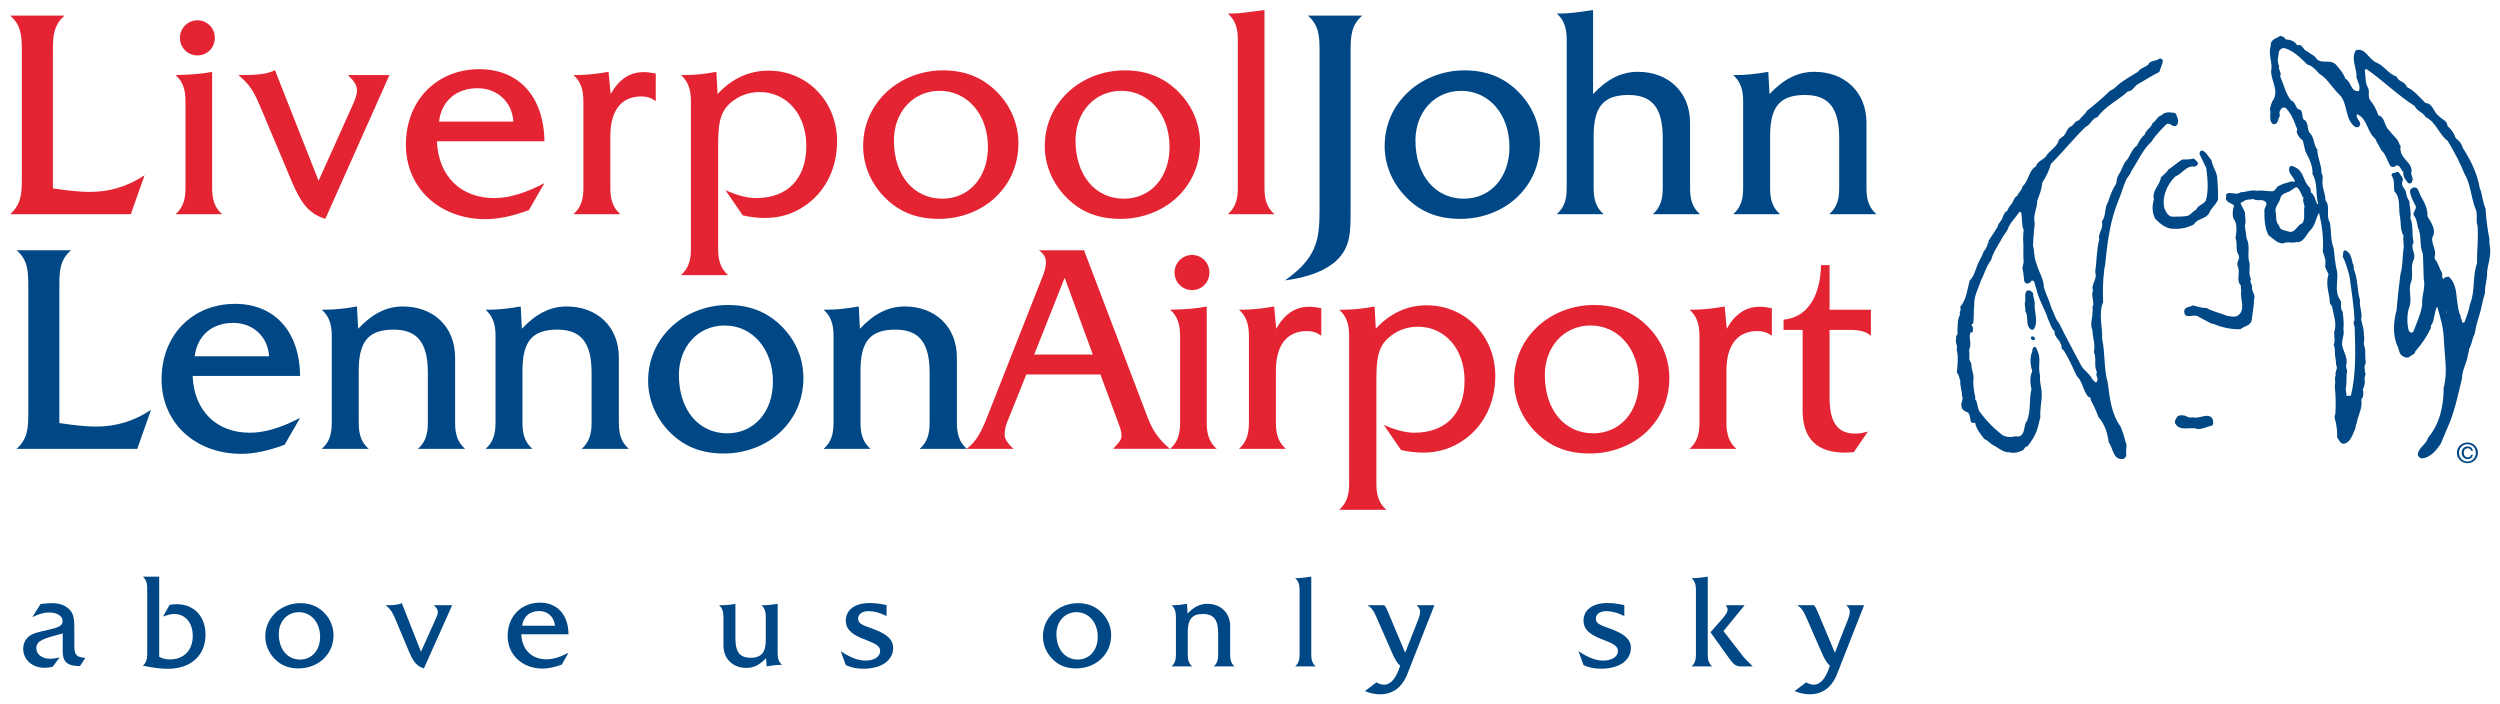 <?xml version="1.0" encoding="UTF-8" standalone="no"?>
<!-- Created with Inkscape (http://www.inkscape.org/) -->

<svg
   xmlns:dc="http://purl.org/dc/elements/1.1/"
   xmlns:cc="http://creativecommons.org/ns#"
   xmlns:rdf="http://www.w3.org/1999/02/22-rdf-syntax-ns#"
   xmlns:svg="http://www.w3.org/2000/svg"
   xmlns="http://www.w3.org/2000/svg"
   version="1.1"
   width="892.913"
   height="251.575"
   id="svg10229"
   xml:space="preserve"><defs
     id="defs10233"><clipPath
       id="clipPath10737"><path
         d="m 0,0 595.276,0 0,841.89 L 0,841.89 0,0 z"
         id="path10739" /></clipPath><clipPath
       id="clipPath10997"><path
         d="M 0,0 72,0 72,72 0,72 0,0 z"
         id="path10999" /></clipPath><pattern
       id="pattern11001"
       height="72"
       width="72"
       y="0"
       x="0"
       patternUnits="userSpaceOnUse"
       patternTransform="matrix(1.076,0,0,1.076,-316.254,-124.481)"><g
         id="g11003"><g
           id="g11005"
           clip-path="url(#clipPath10997)"><g
             id="g11007"
             transform="translate(6,72.25)"><path
               id="path11009"
               style="fill:none;stroke:#000000;stroke-opacity:1;stroke-width:0.3;stroke-linecap:butt;stroke-linejoin:miter;stroke-miterlimit:4;stroke-dasharray:none"
               d="M 0,0 0,-72.5" /></g><g
             id="g11011"
             transform="translate(30,72.25)"><path
               id="path11013"
               style="fill:none;stroke:#000000;stroke-opacity:1;stroke-width:0.3;stroke-linecap:butt;stroke-linejoin:miter;stroke-miterlimit:4;stroke-dasharray:none"
               d="M 0,0 0,-72.5" /></g><g
             id="g11015"
             transform="translate(54,72.25)"><path
               id="path11017"
               style="fill:none;stroke:#000000;stroke-opacity:1;stroke-width:0.3;stroke-linecap:butt;stroke-linejoin:miter;stroke-miterlimit:4;stroke-dasharray:none"
               d="M 0,0 0,-72.5" /></g><g
             id="g11019"
             transform="translate(-0.25,6)"><path
               id="path11021"
               style="fill:none;stroke:#000000;stroke-opacity:1;stroke-width:0.3;stroke-linecap:butt;stroke-linejoin:miter;stroke-miterlimit:4;stroke-dasharray:none"
               d="M 0,0 72.5,0" /></g><g
             id="g11023"
             transform="translate(-0.25,30)"><path
               id="path11025"
               style="fill:none;stroke:#000000;stroke-opacity:1;stroke-width:0.3;stroke-linecap:butt;stroke-linejoin:miter;stroke-miterlimit:4;stroke-dasharray:none"
               d="M 0,0 72.5,0" /></g><g
             id="g11027"
             transform="translate(-0.25,54)"><path
               id="path11029"
               style="fill:none;stroke:#000000;stroke-opacity:1;stroke-width:0.3;stroke-linecap:butt;stroke-linejoin:miter;stroke-miterlimit:4;stroke-dasharray:none"
               d="M 0,0 72.5,0" /></g><g
             id="g11031"
             transform="translate(-0.25,18)"><path
               id="path11033"
               style="fill:none;stroke:#000000;stroke-opacity:1;stroke-width:0.3;stroke-linecap:butt;stroke-linejoin:miter;stroke-miterlimit:4;stroke-dasharray:none"
               d="M 0,0 72.5,0" /></g><g
             id="g11035"
             transform="translate(-0.25,42)"><path
               id="path11037"
               style="fill:none;stroke:#000000;stroke-opacity:1;stroke-width:0.3;stroke-linecap:butt;stroke-linejoin:miter;stroke-miterlimit:4;stroke-dasharray:none"
               d="M 0,0 72.5,0" /></g><g
             id="g11039"
             transform="translate(-0.25,66)"><path
               id="path11041"
               style="fill:none;stroke:#000000;stroke-opacity:1;stroke-width:0.3;stroke-linecap:butt;stroke-linejoin:miter;stroke-miterlimit:4;stroke-dasharray:none"
               d="M 0,0 72.5,0" /></g><g
             id="g11043"
             transform="translate(18,72.25)"><path
               id="path11045"
               style="fill:none;stroke:#000000;stroke-opacity:1;stroke-width:0.3;stroke-linecap:butt;stroke-linejoin:miter;stroke-miterlimit:4;stroke-dasharray:none"
               d="M 0,0 0,-72.5" /></g><g
             id="g11047"
             transform="translate(42,72.25)"><path
               id="path11049"
               style="fill:none;stroke:#000000;stroke-opacity:1;stroke-width:0.3;stroke-linecap:butt;stroke-linejoin:miter;stroke-miterlimit:4;stroke-dasharray:none"
               d="M 0,0 0,-72.5" /></g><g
             id="g11051"
             transform="translate(66,72.25)"><path
               id="path11053"
               style="fill:none;stroke:#000000;stroke-opacity:1;stroke-width:0.3;stroke-linecap:butt;stroke-linejoin:miter;stroke-miterlimit:4;stroke-dasharray:none"
               d="M 0,0 0,-72.5" /></g></g></g></pattern><clipPath
       id="clipPath11139"><path
         d="M 0,0 72,0 72,72 0,72 0,0 z"
         id="path11141" /></clipPath><pattern
       id="pattern11143"
       height="72"
       width="72"
       y="0"
       x="0"
       patternUnits="userSpaceOnUse"
       patternTransform="matrix(1.076,0,0,1.076,-316.254,-124.481)"><g
         id="g11145"><g
           id="g11147"
           clip-path="url(#clipPath11139)"><g
             id="g11149"
             transform="translate(6,72.25)"><path
               id="path11151"
               style="fill:none;stroke:#000000;stroke-opacity:1;stroke-width:0.3;stroke-linecap:butt;stroke-linejoin:miter;stroke-miterlimit:4;stroke-dasharray:none"
               d="M 0,0 0,-72.5" /></g><g
             id="g11153"
             transform="translate(30,72.25)"><path
               id="path11155"
               style="fill:none;stroke:#000000;stroke-opacity:1;stroke-width:0.3;stroke-linecap:butt;stroke-linejoin:miter;stroke-miterlimit:4;stroke-dasharray:none"
               d="M 0,0 0,-72.5" /></g><g
             id="g11157"
             transform="translate(54,72.25)"><path
               id="path11159"
               style="fill:none;stroke:#000000;stroke-opacity:1;stroke-width:0.3;stroke-linecap:butt;stroke-linejoin:miter;stroke-miterlimit:4;stroke-dasharray:none"
               d="M 0,0 0,-72.5" /></g><g
             id="g11161"
             transform="translate(-0.25,6)"><path
               id="path11163"
               style="fill:none;stroke:#000000;stroke-opacity:1;stroke-width:0.3;stroke-linecap:butt;stroke-linejoin:miter;stroke-miterlimit:4;stroke-dasharray:none"
               d="M 0,0 72.5,0" /></g><g
             id="g11165"
             transform="translate(-0.25,30)"><path
               id="path11167"
               style="fill:none;stroke:#000000;stroke-opacity:1;stroke-width:0.3;stroke-linecap:butt;stroke-linejoin:miter;stroke-miterlimit:4;stroke-dasharray:none"
               d="M 0,0 72.5,0" /></g><g
             id="g11169"
             transform="translate(-0.25,54)"><path
               id="path11171"
               style="fill:none;stroke:#000000;stroke-opacity:1;stroke-width:0.3;stroke-linecap:butt;stroke-linejoin:miter;stroke-miterlimit:4;stroke-dasharray:none"
               d="M 0,0 72.5,0" /></g><g
             id="g11173"
             transform="translate(-0.25,18)"><path
               id="path11175"
               style="fill:none;stroke:#000000;stroke-opacity:1;stroke-width:0.3;stroke-linecap:butt;stroke-linejoin:miter;stroke-miterlimit:4;stroke-dasharray:none"
               d="M 0,0 72.5,0" /></g><g
             id="g11177"
             transform="translate(-0.25,42)"><path
               id="path11179"
               style="fill:none;stroke:#000000;stroke-opacity:1;stroke-width:0.3;stroke-linecap:butt;stroke-linejoin:miter;stroke-miterlimit:4;stroke-dasharray:none"
               d="M 0,0 72.5,0" /></g><g
             id="g11181"
             transform="translate(-0.25,66)"><path
               id="path11183"
               style="fill:none;stroke:#000000;stroke-opacity:1;stroke-width:0.3;stroke-linecap:butt;stroke-linejoin:miter;stroke-miterlimit:4;stroke-dasharray:none"
               d="M 0,0 72.5,0" /></g><g
             id="g11185"
             transform="translate(18,72.25)"><path
               id="path11187"
               style="fill:none;stroke:#000000;stroke-opacity:1;stroke-width:0.3;stroke-linecap:butt;stroke-linejoin:miter;stroke-miterlimit:4;stroke-dasharray:none"
               d="M 0,0 0,-72.5" /></g><g
             id="g11189"
             transform="translate(42,72.25)"><path
               id="path11191"
               style="fill:none;stroke:#000000;stroke-opacity:1;stroke-width:0.3;stroke-linecap:butt;stroke-linejoin:miter;stroke-miterlimit:4;stroke-dasharray:none"
               d="M 0,0 0,-72.5" /></g><g
             id="g11193"
             transform="translate(66,72.25)"><path
               id="path11195"
               style="fill:none;stroke:#000000;stroke-opacity:1;stroke-width:0.3;stroke-linecap:butt;stroke-linejoin:miter;stroke-miterlimit:4;stroke-dasharray:none"
               d="M 0,0 0,-72.5" /></g></g></g></pattern></defs><g
     transform="matrix(1.25,0,0,-1.25,-3.241,705.889)"
     id="g10237"><g
       transform="matrix(4.155,0,0,4.155,-1695.1,295.656)"
       id="g10733"><g
         clip-path="url(#clipPath10737)"
         id="g10735"><g
           transform="translate(410.092,52.443)"
           id="g10741"><path
             d="m 0,0 0,8.845 c 0,1.026 -0.059,1.752 -0.805,2.396 l 3.746,0 C 2.198,10.597 2.137,9.871 2.137,8.845 l 0,-9.489 c 1.068,-0.16 1.912,-0.242 2.517,-0.242 1.371,0 2.599,0.362 3.788,1.149 l -0.947,-2.68 -8.3,0 C -0.059,-1.752 0,-1.027 0,0"
             id="path10743"
             style="fill:#e42432;fill-opacity:1;fill-rule:nonzero;stroke:none" /></g><g
           transform="translate(423.864,50.025)"
           id="g10745"><path
             d="m 0,0 -3.202,0 c 0.505,0.443 0.684,0.986 0.684,1.795 l 0,5.961 c 0,0.805 -0.179,1.37 -0.684,1.812 1.006,0.021 1.853,0.082 2.517,0.223 l 0,-7.996 C -0.685,0.986 -0.501,0.443 0,0 m -1.69,13.335 c 0.644,0 1.189,-0.523 1.189,-1.208 0,-0.684 -0.525,-1.208 -1.189,-1.208 -0.688,0 -1.21,0.543 -1.21,1.208 0,0.665 0.543,1.208 1.21,1.208"
             id="path10747"
             style="fill:#e42432;fill-opacity:1;fill-rule:nonzero;stroke:none" /></g><g
           transform="translate(430.962,49.703)"
           id="g10749"><path
             d="M 0,0 C -1.25,0.384 -1.752,1.269 -2.336,2.639 L -4.513,7.814 C -4.816,8.52 -5.138,9.226 -5.983,9.89 l 0.302,0 c 1.087,0 1.834,0.103 2.215,0.343 l 3.003,-7.614 2.336,5.195 c 0.181,0.406 0.303,0.727 0.303,1.029 0,0.363 -0.224,0.666 -0.624,1.047 l 2.859,0 L 0,0 z"
             id="path10751"
             style="fill:#e42432;fill-opacity:1;fill-rule:nonzero;stroke:none" /></g><g
           transform="translate(438.778,56.39)"
           id="g10753"><path
             d="M 0,0 C 0.18,1.43 1.189,2.298 2.659,2.298 3.989,2.298 5.036,1.37 5.116,0 L 0,0 z m -0.142,-1.349 7.394,0 C 7.213,1.754 5.46,3.607 2.78,3.607 c -2.922,0 -5.056,-2.136 -5.055,-5.198 0,-2.979 2.316,-5.116 5.478,-5.116 0.907,0 1.893,0.22 2.981,0.625 l 1.068,1.853 C 5.983,-4.893 4.855,-5.257 3.787,-5.257 c -2.255,0 -3.828,1.471 -3.929,3.908"
             id="path10755"
             style="fill:#e42432;fill-opacity:1;fill-rule:nonzero;stroke:none" /></g><g
           transform="translate(452.698,58.123)"
           id="g10757"><path
             d="m 0,0 c -1.369,0 -2.135,-0.947 -2.135,-2.738 l 0,-3.565 c 0,-0.808 0.181,-1.352 0.686,-1.794 l -3.225,0 c 0.504,0.442 0.685,0.986 0.685,1.794 l 0,5.962 c 0,0.804 -0.181,1.369 -0.685,1.812 l 0.223,0 c 0.664,0 1.387,0.082 2.195,0.222 l 0.14,-1.531 c 0.584,1.026 1.311,1.511 2.278,1.511 0.261,0 0.522,-0.04 0.826,-0.1 l 0,-1.894 C 0.684,-0.101 0.382,0 0,0"
             id="path10759"
             style="fill:#e42432;fill-opacity:1;fill-rule:nonzero;stroke:none" /></g><g
           transform="translate(456.103,47.628)"
           id="g10761"><path
             d="m 0,0 0,10.154 c 0,0.804 -0.182,1.369 -0.685,1.812 l 0.261,0 c 0.625,0 1.351,0.061 2.176,0.222 l 0.081,-1.531 c 0.987,1.067 2.154,1.612 3.504,1.612 2.64,0 4.714,-2.095 4.714,-4.855 C 10.051,5.6 9.306,4.069 8.017,3.103 7.131,2.438 6.163,2.135 5.076,2.135 4.592,2.135 4.088,2.196 3.565,2.316 L 2.376,4.049 C 3.182,3.687 3.867,3.506 4.49,3.506 c 2.136,0 3.446,1.309 3.446,3.586 0,2.215 -1.39,3.705 -3.203,3.705 -0.784,0 -1.511,-0.281 -2.076,-0.805 C 1.913,9.307 1.873,8.341 1.873,6.99 l 0,-0.604 0,-6.386 c 0,-0.805 0.181,-1.349 0.685,-1.792 l -3.243,0 C -0.182,-1.349 0,-0.805 0,0"
             id="path10763"
             style="fill:#e42432;fill-opacity:1;fill-rule:nonzero;stroke:none" /></g><g
           transform="translate(470.063,55.102)"
           id="g10765"><path
             d="m 0,0 c 0,1.933 1.31,3.406 3.142,3.406 1.914,0 3.323,-1.614 3.323,-3.869 C 6.465,-2.558 5.157,-4.01 3.324,-4.01 1.369,-4.01 0,-2.417 0,0 m -2.116,-0.403 c 0,-1.308 0.543,-2.579 1.511,-3.545 1.007,-1.007 2.196,-1.451 3.706,-1.451 1.473,0 2.882,0.544 3.868,1.47 1.048,0.988 1.592,2.277 1.592,3.727 0,1.33 -0.525,2.58 -1.491,3.547 C 6.063,4.351 4.854,4.814 3.365,4.814 1.893,4.814 0.483,4.25 -0.505,3.323 -1.552,2.336 -2.116,1.047 -2.116,-0.403"
             id="path10767"
             style="fill:#e42432;fill-opacity:1;fill-rule:nonzero;stroke:none" /></g><g
           transform="translate(482.552,55.102)"
           id="g10769"><path
             d="m 0,0 c 0,1.933 1.31,3.406 3.141,3.406 1.916,0 3.325,-1.614 3.325,-3.869 C 6.466,-2.558 5.158,-4.01 3.325,-4.01 1.371,-4.01 0,-2.417 0,0 m -2.114,-0.403 c 0,-1.308 0.542,-2.579 1.509,-3.545 1.009,-1.007 2.196,-1.451 3.708,-1.451 1.471,0 2.879,0.544 3.866,1.47 1.048,0.988 1.593,2.277 1.593,3.727 0,1.33 -0.525,2.58 -1.49,3.547 C 6.063,4.351 4.854,4.814 3.364,4.814 1.894,4.814 0.483,4.25 -0.505,3.323 -1.551,2.336 -2.114,1.047 -2.114,-0.403"
             id="path10771"
             style="fill:#e42432;fill-opacity:1;fill-rule:nonzero;stroke:none" /></g><g
           transform="translate(496.231,50.025)"
           id="g10773"><path
             d="m 0,0 -3.205,0 c 0.504,0.443 0.687,0.986 0.687,1.795 l 0,10.211 c 0,0.806 -0.183,1.35 -0.687,1.792 l 0.224,0 c 0.543,0 1.289,0.102 2.297,0.243 l 0,-12.246 C -0.684,0.986 -0.503,0.443 0,0"
             id="path10775"
             style="fill:#e42432;fill-opacity:1;fill-rule:nonzero;stroke:none" /></g><g
           transform="translate(500.503,46.843)"
           id="g10777"><path
             d="m 0,0 c -0.706,-0.666 -1.915,-1.169 -3.546,-1.37 2.136,1.51 2.377,2.719 2.377,4.795 l 0,11.019 c 0,1.027 -0.061,1.752 -0.806,2.396 l 3.746,0 C 1.026,16.196 0.966,15.471 0.966,14.444 l 0,-11.019 C 0.966,1.893 0.946,0.907 0,0"
             id="path10779"
             style="fill:#004785;fill-opacity:1;fill-rule:nonzero;stroke:none" /></g><g
           transform="translate(505.928,55.102)"
           id="g10781"><path
             d="m 0,0 c 0,1.933 1.309,3.406 3.144,3.406 1.912,0 3.321,-1.614 3.321,-3.869 0,-2.095 -1.309,-3.547 -3.14,-3.547 C 1.371,-4.01 0,-2.417 0,0 m -2.117,-0.403 c 0,-1.308 0.545,-2.579 1.513,-3.545 1.006,-1.007 2.195,-1.451 3.706,-1.451 1.471,0 2.88,0.544 3.868,1.47 1.047,0.988 1.592,2.277 1.592,3.727 0,1.33 -0.524,2.58 -1.493,3.547 C 6.064,4.351 4.854,4.814 3.365,4.814 1.894,4.814 0.483,4.25 -0.504,3.323 -1.552,2.336 -2.117,1.047 -2.117,-0.403"
             id="path10783"
             style="fill:#004785;fill-opacity:1;fill-rule:nonzero;stroke:none" /></g><g
           transform="translate(518.869,50.025)"
           id="g10785"><path
             d="m 0,0 -3.224,0 c 0.503,0.443 0.684,0.986 0.684,1.795 l 0,10.211 c 0,0.806 -0.181,1.35 -0.684,1.792 l 0.181,0 c 0.564,0 1.33,0.081 2.317,0.243 l 0,-5.782 c 0.966,1.027 1.933,1.532 3.083,1.532 2.074,0 3.586,-1.37 3.586,-3.505 l 0,-4.491 C 5.943,0.986 6.122,0.443 6.627,0 L 3.383,0 c 0.503,0.443 0.683,0.986 0.683,1.795 l 0,3.424 c 0,2.013 -0.663,2.979 -2.354,2.979 -1.794,0 -2.398,-0.885 -2.398,-2.839 l 0,-3.564 C -0.686,0.986 -0.506,0.443 0,0"
             id="path10787"
             style="fill:#004785;fill-opacity:1;fill-rule:nonzero;stroke:none" /></g><g
           transform="translate(531,50.025)"
           id="g10789"><path
             d="m 0,0 -3.222,0 c 0.503,0.443 0.686,0.986 0.686,1.795 l 0,5.961 c 0,0.805 -0.183,1.37 -0.686,1.812 l 0.221,0 c 0.666,0 1.39,0.082 2.195,0.223 l 0.081,-1.532 c 0.967,1.027 1.935,1.532 3.083,1.532 2.074,0 3.586,-1.37 3.586,-3.505 l 0,-4.491 C 5.944,0.986 6.125,0.443 6.627,0 L 3.384,0 c 0.504,0.443 0.685,0.986 0.685,1.795 l 0,3.424 c 0,2.013 -0.662,2.979 -2.355,2.979 -1.794,0 -2.397,-0.885 -2.397,-2.839 l 0,-3.564 C -0.683,0.986 -0.504,0.443 0,0"
             id="path10791"
             style="fill:#004785;fill-opacity:1;fill-rule:nonzero;stroke:none" /></g><g
           transform="translate(410.536,36.306)"
           id="g10793"><path
             d="m 0,0 0,8.843 c 0,1.028 -0.06,1.751 -0.807,2.397 l 3.748,0 C 2.195,10.594 2.136,9.871 2.136,8.843 l 0,-9.489 c 1.067,-0.158 1.912,-0.241 2.518,-0.241 1.369,0 2.597,0.365 3.785,1.149 l -0.946,-2.679 -8.3,0 C -0.06,-1.753 0,-1.029 0,0"
             id="path10795"
             style="fill:#004785;fill-opacity:1;fill-rule:nonzero;stroke:none" /></g><g
           transform="translate(421.979,40.253)"
           id="g10797"><path
             d="M 0,0 C 0.18,1.431 1.188,2.298 2.658,2.298 3.987,2.298 5.035,1.369 5.115,0 L 0,0 z m -0.143,-1.35 7.394,0 c -0.04,3.104 -1.795,4.956 -4.473,4.956 -2.921,0 -5.056,-2.134 -5.056,-5.197 0,-2.98 2.317,-5.117 5.479,-5.117 0.908,0 1.894,0.222 2.982,0.625 l 1.068,1.853 c -1.27,-0.665 -2.397,-1.026 -3.464,-1.026 -2.258,0 -3.829,1.471 -3.93,3.906"
             id="path10799"
             style="fill:#004785;fill-opacity:1;fill-rule:nonzero;stroke:none" /></g><g
           transform="translate(433.944,33.889)"
           id="g10801"><path
             d="m 0,0 -3.224,0 c 0.504,0.441 0.685,0.987 0.685,1.793 l 0,5.962 c 0,0.805 -0.181,1.37 -0.685,1.813 l 0.222,0 c 0.666,0 1.391,0.08 2.197,0.222 l 0.08,-1.531 C 0.243,9.284 1.209,9.79 2.357,9.79 4.432,9.79 5.943,8.42 5.943,6.283 l 0,-4.49 C 5.943,0.987 6.124,0.441 6.628,0 L 3.384,0 c 0.504,0.441 0.685,0.987 0.685,1.793 l 0,3.425 c 0,2.012 -0.664,2.98 -2.356,2.98 -1.794,0 -2.398,-0.887 -2.398,-2.841 l 0,-3.564 C -0.685,0.987 -0.505,0.441 0,0"
             id="path10803"
             style="fill:#004785;fill-opacity:1;fill-rule:nonzero;stroke:none" /></g><g
           transform="translate(445.204,33.889)"
           id="g10805"><path
             d="m 0,0 -3.222,0 c 0.503,0.441 0.685,0.987 0.685,1.793 l 0,5.962 c 0,0.805 -0.182,1.37 -0.685,1.813 l 0.221,0 c 0.665,0 1.39,0.08 2.196,0.222 L -0.726,8.259 C 0.243,9.284 1.209,9.79 2.357,9.79 4.43,9.79 5.943,8.42 5.943,6.283 l 0,-4.49 C 5.943,0.987 6.125,0.441 6.627,0 L 3.384,0 c 0.505,0.441 0.685,0.987 0.685,1.793 l 0,3.425 c 0,2.012 -0.664,2.98 -2.356,2.98 -1.794,0 -2.398,-0.887 -2.398,-2.841 l 0,-3.564 C -0.685,0.987 -0.504,0.441 0,0"
             id="path10807"
             style="fill:#004785;fill-opacity:1;fill-rule:nonzero;stroke:none" /></g><g
           transform="translate(455.277,38.967)"
           id="g10809"><path
             d="m 0,0 c 0,1.932 1.311,3.404 3.143,3.404 1.913,0 3.323,-1.612 3.323,-3.868 0,-2.095 -1.309,-3.547 -3.143,-3.547 C 1.369,-4.011 0,-2.42 0,0 m -2.116,-0.406 c 0,-1.308 0.544,-2.578 1.51,-3.545 1.008,-1.006 2.197,-1.448 3.707,-1.448 1.472,0 2.882,0.542 3.869,1.468 1.047,0.988 1.592,2.278 1.592,3.728 0,1.33 -0.524,2.577 -1.492,3.545 C 6.063,4.35 4.854,4.813 3.363,4.813 1.893,4.813 0.483,4.25 -0.504,3.322 -1.552,2.336 -2.116,1.046 -2.116,-0.406"
             id="path10811"
             style="fill:#004785;fill-opacity:1;fill-rule:nonzero;stroke:none" /></g><g
           transform="translate(468.452,33.889)"
           id="g10813"><path
             d="m 0,0 -3.224,0 c 0.503,0.441 0.684,0.987 0.684,1.793 l 0,5.962 c 0,0.805 -0.181,1.37 -0.684,1.813 l 0.222,0 c 0.664,0 1.389,0.08 2.196,0.222 l 0.08,-1.531 C 0.24,9.284 1.207,9.79 2.354,9.79 4.431,9.79 5.942,8.42 5.942,6.283 l 0,-4.49 C 5.942,0.987 6.122,0.441 6.626,0 L 3.383,0 c 0.503,0.441 0.684,0.987 0.684,1.793 l 0,3.425 c 0,2.012 -0.664,2.98 -2.355,2.98 -1.794,0 -2.398,-0.887 -2.398,-2.841 l 0,-3.564 C -0.686,0.987 -0.506,0.441 0,0"
             id="path10815"
             style="fill:#004785;fill-opacity:1;fill-rule:nonzero;stroke:none" /></g><g
           transform="translate(479.711,40.375)"
           id="g10817"><path
             d="M 0,0 2.095,5.277 4.03,0 0,0 z m -1.853,-4.635 1.31,3.264 5.097,0 1.168,-3.161 c 0.14,-0.384 0.282,-0.706 0.282,-1.067 0,-0.283 -0.221,-0.505 -0.584,-0.887 l 3.907,0 C 8.38,-5.683 8.059,-4.996 7.778,-4.27 l -4.352,11.441 -3.103,0 C 0.644,6.929 0.806,6.688 0.806,6.345 0.806,6.084 0.727,5.721 0.564,5.337 l -3.846,-9.75 c -0.384,-0.965 -0.767,-1.65 -1.37,-2.073 l 3.223,0 c -0.403,0.382 -0.605,0.684 -0.605,0.965 0,0.303 0.061,0.605 0.181,0.886"
             id="path10819"
             style="fill:#e42432;fill-opacity:1;fill-rule:nonzero;stroke:none" /></g><g
           transform="translate(492.261,33.889)"
           id="g10821"><path
             d="m 0,0 -3.202,0 c 0.502,0.441 0.685,0.987 0.685,1.793 l 0,5.962 c 0,0.805 -0.183,1.37 -0.685,1.813 1.006,0.019 1.853,0.08 2.517,0.222 l 0,-7.997 C -0.685,0.987 -0.503,0.441 0,0 m -1.692,13.334 c 0.645,0 1.189,-0.523 1.189,-1.209 0,-0.684 -0.524,-1.207 -1.189,-1.207 -0.685,0 -1.208,0.544 -1.208,1.207 0,0.666 0.542,1.209 1.208,1.209"
             id="path10823"
             style="fill:#e42432;fill-opacity:1;fill-rule:nonzero;stroke:none" /></g><g
           transform="translate(498.467,41.987)"
           id="g10825"><path
             d="m 0,0 c -1.368,0 -2.135,-0.948 -2.135,-2.74 l 0,-3.565 c 0,-0.806 0.182,-1.351 0.685,-1.793 l -3.224,0 c 0.503,0.442 0.684,0.987 0.684,1.793 l 0,5.962 c 0,0.805 -0.181,1.37 -0.684,1.813 l 0.223,0 c 0.663,0 1.388,0.08 2.196,0.222 l 0.141,-1.531 c 0.583,1.026 1.31,1.511 2.276,1.511 0.262,0 0.522,-0.039 0.824,-0.1 l 0,-1.894 C 0.684,-0.1 0.382,0 0,0"
             id="path10827"
             style="fill:#e42432;fill-opacity:1;fill-rule:nonzero;stroke:none" /></g><g
           transform="translate(501.368,31.492)"
           id="g10829"><path
             d="m 0,0 0,10.152 c 0,0.805 -0.179,1.37 -0.684,1.813 l 0.263,0 c 0.623,0 1.348,0.061 2.173,0.222 l 0.081,-1.531 c 0.989,1.069 2.157,1.612 3.506,1.612 2.639,0 4.712,-2.095 4.712,-4.857 0,-1.81 -0.744,-3.341 -2.034,-4.31 C 7.131,2.437 6.165,2.136 5.076,2.136 4.594,2.136 4.09,2.196 3.567,2.317 L 2.378,4.048 c 0.806,-0.361 1.49,-0.542 2.115,-0.542 2.135,0 3.445,1.309 3.445,3.585 0,2.215 -1.391,3.705 -3.204,3.705 -0.786,0 -1.51,-0.28 -2.074,-0.806 C 1.914,9.306 1.874,8.341 1.874,6.99 l 0,-0.604 0,-6.386 c 0,-0.807 0.181,-1.349 0.685,-1.794 l -3.243,0 C -0.179,-1.349 0,-0.807 0,0"
             id="path10831"
             style="fill:#e42432;fill-opacity:1;fill-rule:nonzero;stroke:none" /></g><g
           transform="translate(514.826,38.967)"
           id="g10833"><path
             d="m 0,0 c 0,1.932 1.308,3.404 3.141,3.404 1.914,0 3.325,-1.613 3.325,-3.868 0,-2.095 -1.31,-3.547 -3.142,-3.547 C 1.368,-4.011 0,-2.42 0,0 m -2.117,-0.406 c 0,-1.308 0.545,-2.578 1.511,-3.545 1.008,-1.006 2.197,-1.448 3.707,-1.448 1.471,0 2.881,0.542 3.868,1.468 1.048,0.988 1.593,2.278 1.593,3.728 0,1.33 -0.526,2.577 -1.492,3.545 C 6.063,4.35 4.854,4.813 3.363,4.813 1.893,4.813 0.482,4.25 -0.505,3.322 -1.553,2.336 -2.117,1.046 -2.117,-0.406"
             id="path10835"
             style="fill:#e42432;fill-opacity:1;fill-rule:nonzero;stroke:none" /></g><g
           transform="translate(529.45,41.987)"
           id="g10837"><path
             d="m 0,0 c -1.371,0 -2.137,-0.948 -2.137,-2.74 l 0,-3.565 c 0,-0.806 0.183,-1.351 0.686,-1.793 l -3.223,0 c 0.504,0.442 0.684,0.987 0.684,1.793 l 0,5.962 c 0,0.805 -0.18,1.37 -0.684,1.813 l 0.222,0 c 0.665,0 1.39,0.08 2.195,0.222 l 0.142,-1.531 c 0.582,1.026 1.309,1.511 2.276,1.511 0.262,0 0.524,-0.039 0.827,-0.1 l 0,-1.894 C 0.685,-0.1 0.383,0 0,0"
             id="path10839"
             style="fill:#e42432;fill-opacity:1;fill-rule:nonzero;stroke:none" /></g><g
           transform="translate(531.242,42.067)"
           id="g10841"><path
             d="m 0,0 0,0.705 c 1.552,0.141 2.517,1.47 2.579,3.748 l 0.586,0 0,-3.063 2.841,0 0,-1.792 C 5.642,-0.08 5.178,0 4.533,0 l -1.368,0 0,-4.652 c 0,-1.674 0.522,-2.478 1.751,-2.478 0.242,0 0.544,0.038 0.887,0.141 L 4.835,-8.401 C 4.613,-8.418 4.412,-8.439 4.21,-8.439 c -1.933,0 -2.898,0.985 -2.898,2.881 L 1.312,0 0,0 z"
             id="path10843"
             style="fill:#e42432;fill-opacity:1;fill-rule:nonzero;stroke:none" /></g><g
           transform="translate(414.091,18.947)"
           id="g10845"><path
             d="m 0,0 c -0.852,0 -1.187,0.282 -1.187,1 l 0,1.248 c -1.231,-0.336 -1.815,-0.46 -1.815,-1.009 0,-0.425 0.372,-0.734 0.973,-0.734 0.168,0 0.381,0.033 0.629,0.098 l -0.478,-0.65 c -0.195,-0.043 -0.372,-0.07 -0.548,-0.07 -0.877,0 -1.48,0.576 -1.48,1.319 0,0.292 0.106,0.559 0.302,0.762 0.319,0.321 0.796,0.381 1.434,0.533 0.692,0.158 0.973,0.275 0.973,0.593 0,0.354 -0.355,0.6 -0.957,0.6 -0.299,0 -0.67,-0.105 -1.123,-0.325 l 0.566,0.902 c 0.32,0.044 0.576,0.063 0.781,0.063 0.424,0 0.779,-0.099 1.053,-0.302 C -0.444,3.71 -0.39,3.284 -0.39,2.647 l 0,-1.019 c 0,-0.762 0.018,-1.009 0.753,-1.061 L 0,0 z"
             id="path10847"
             style="fill:#004785;fill-opacity:1;fill-rule:nonzero;stroke:none" /></g><g
           transform="translate(420.262,19.406)"
           id="g10849"><path
             d="m 0,0 c 0.974,0 1.584,0.628 1.584,1.622 0,0.903 -0.521,1.504 -1.265,1.504 -0.222,0 -0.478,-0.062 -0.78,-0.177 l 0.453,0.804 C 0.159,3.781 0.319,3.8 0.47,3.8 c 1.203,0 1.991,-0.834 1.991,-2.099 0,-1.408 -0.982,-2.346 -2.612,-2.346 -0.424,0 -0.991,0.069 -1.699,0.213 0.22,0.193 0.302,0.441 0.302,0.796 l 0,4.534 c 0,0.352 -0.082,0.602 -0.302,0.796 l 1.125,0 0,-5.509 C -0.505,0.062 -0.275,0 0,0"
             id="path10851"
             style="fill:#004785;fill-opacity:1;fill-rule:nonzero;stroke:none" /></g><g
           transform="translate(427.761,21.16)"
           id="g10853"><path
             d="m 0,0 c 0,0.851 0.576,1.497 1.383,1.497 0.841,0 1.46,-0.709 1.46,-1.699 0,-0.924 -0.574,-1.56 -1.38,-1.56 C 0.604,-1.762 0,-1.062 0,0 m -0.927,-0.178 c 0,-0.574 0.238,-1.132 0.662,-1.557 0.443,-0.444 0.965,-0.636 1.629,-0.636 0.649,0 1.268,0.236 1.702,0.645 0.46,0.433 0.699,0.999 0.699,1.638 0,0.583 -0.23,1.134 -0.655,1.559 C 2.667,1.913 2.135,2.117 1.482,2.117 0.835,2.117 0.213,1.87 -0.219,1.462 -0.68,1.027 -0.927,0.461 -0.927,-0.178"
             id="path10855"
             style="fill:#004785;fill-opacity:1;fill-rule:nonzero;stroke:none" /></g><g
           transform="translate(437.743,18.788)"
           id="g10857"><path
             d="m 0,0 c -0.548,0.165 -0.77,0.556 -1.027,1.159 l -0.955,2.275 c -0.135,0.31 -0.276,0.619 -0.649,0.912 l 0.134,0 c 0.478,0 0.806,0.043 0.974,0.151 l 1.32,-3.348 1.026,2.285 c 0.079,0.177 0.134,0.318 0.134,0.451 0,0.161 -0.098,0.292 -0.276,0.461 l 1.26,0 L 0,0 z"
             id="path10859"
             style="fill:#004785;fill-opacity:1;fill-rule:nonzero;stroke:none" /></g><g
           transform="translate(444.499,21.725)"
           id="g10861"><path
             d="M 0,0 C 0.079,0.63 0.523,1.011 1.169,1.011 1.753,1.011 2.212,0.605 2.25,0 L 0,0 z m -0.061,-0.59 3.249,0 C 3.17,0.772 2.401,1.587 1.223,1.587 c -1.284,0 -2.222,-0.94 -2.222,-2.284 0,-1.312 1.016,-2.251 2.408,-2.251 0.399,0 0.832,0.099 1.311,0.273 l 0.468,0.817 C 2.631,-2.149 2.135,-2.31 1.665,-2.31 c -0.99,0 -1.682,0.646 -1.726,1.72"
             id="path10863"
             style="fill:#004785;fill-opacity:1;fill-rule:nonzero;stroke:none" /></g><g
           transform="translate(459.916,18.822)"
           id="g10865"><path
             d="m 0,0 c -0.913,0 -1.576,0.611 -1.576,1.548 l 0,1.968 c 0,0.354 -0.08,0.602 -0.3,0.796 l 0.123,0 c 0.3,0 0.639,0.025 1,0.096 l 0,-2.397 c 0,-0.886 0.293,-1.312 1.036,-1.312 0.787,0 1.055,0.401 1.055,1.257 l 0,1.56 c 0,0.354 -0.081,0.602 -0.302,0.796 l 0.107,0 c 0.326,0 0.655,0.035 1.009,0.096 l 0,-3.406 c 0,-0.356 0.079,-0.596 0.301,-0.79 l -0.081,0 C 2.074,0.212 1.753,0.168 1.398,0.107 L 1.354,0.674 C 0.931,0.222 0.505,0 0,0"
             id="path10867"
             style="fill:#004785;fill-opacity:1;fill-rule:nonzero;stroke:none" /></g><g
           transform="translate(466.407,19.974)"
           id="g10869"><path
             d="m 0,0 c 0.628,-0.424 1.179,-0.646 1.691,-0.646 0.636,0 1.018,0.274 1.018,0.656 0,0.442 -0.496,0.557 -1.301,0.893 -0.717,0.301 -1.062,0.656 -1.062,1.196 0,0.725 0.601,1.213 1.646,1.213 0.32,0 0.709,-0.044 1.159,-0.143 l 0,-0.752 C 2.701,2.648 2.285,2.753 1.912,2.753 1.461,2.753 1.195,2.544 1.195,2.239 1.195,1.798 1.717,1.752 2.514,1.415 3.249,1.107 3.605,0.743 3.605,0.229 c 0,-0.823 -0.745,-1.434 -2.056,-1.434 -0.433,0 -0.823,0.07 -1.203,0.248 L 0,0 z"
             id="path10871"
             style="fill:#004785;fill-opacity:1;fill-rule:nonzero;stroke:none" /></g><g
           transform="translate(481.238,21.16)"
           id="g10873"><path
             d="m 0,0 c 0,0.851 0.577,1.497 1.383,1.497 0.84,0 1.46,-0.709 1.46,-1.699 0,-0.924 -0.574,-1.56 -1.38,-1.56 C 0.604,-1.762 0,-1.062 0,0 m -0.927,-0.178 c 0,-0.574 0.237,-1.132 0.661,-1.557 0.443,-0.444 0.967,-0.636 1.631,-0.636 0.645,0 1.265,0.236 1.7,0.645 0.46,0.433 0.7,0.999 0.7,1.638 0,0.583 -0.232,1.134 -0.656,1.559 C 2.666,1.913 2.136,2.117 1.479,2.117 0.832,2.117 0.214,1.87 -0.22,1.462 -0.681,1.027 -0.927,0.461 -0.927,-0.178"
             id="path10875"
             style="fill:#004785;fill-opacity:1;fill-rule:nonzero;stroke:none" /></g><g
           transform="translate(490.573,18.929)"
           id="g10877"><path
             d="m 0,0 -1.417,0 c 0.221,0.193 0.3,0.434 0.3,0.787 l 0,2.622 c 0,0.354 -0.079,0.602 -0.3,0.796 l 0.096,0 c 0.292,0 0.613,0.036 0.967,0.097 L -0.318,3.63 c 0.425,0.45 0.849,0.672 1.353,0.672 0.913,0 1.578,-0.601 1.578,-1.54 l 0,-1.975 C 2.613,0.434 2.691,0.193 2.914,0 L 1.487,0 c 0.222,0.193 0.302,0.434 0.302,0.787 l 0,1.504 c 0,0.888 -0.293,1.312 -1.037,1.312 -0.789,0 -1.053,-0.388 -1.053,-1.249 l 0,-1.567 C -0.301,0.434 -0.222,0.193 0,0"
             id="path10879"
             style="fill:#004785;fill-opacity:1;fill-rule:nonzero;stroke:none" /></g><g
           transform="translate(499.067,18.929)"
           id="g10881"><path
             d="m 0,0 -1.408,0 c 0.22,0.193 0.3,0.434 0.3,0.787 l 0,4.489 c 0,0.355 -0.08,0.594 -0.3,0.79 l 0.097,0 c 0.239,0 0.567,0.043 1.008,0.106 l 0,-5.385 C -0.303,0.434 -0.221,0.193 0,0"
             id="path10883"
             style="fill:#004785;fill-opacity:1;fill-rule:nonzero;stroke:none" /></g><g
           transform="translate(503.247,17.83)"
           id="g10885"><path
             d="m 0,0 c 0.178,-0.104 0.335,-0.159 0.522,-0.159 0.462,0 0.832,0.433 1.108,1.304 C 1.424,1.321 1.257,1.614 1.079,2.02 L 0,4.482 c -0.142,0.319 -0.265,0.611 -0.62,0.822 l 1.159,0 C 0.654,5.172 0.719,5.022 0.779,4.878 L 1.973,2.037 2.905,4.402 c 0.061,0.168 0.097,0.328 0.097,0.476 0,0.135 -0.089,0.277 -0.24,0.426 l 1.222,0 L 2.133,0.595 C 1.772,-0.345 1.125,-0.822 0.23,-0.822 c -0.327,0 -0.665,0.079 -1.027,0.22 L 0,0 z"
             id="path10887"
             style="fill:#004785;fill-opacity:1;fill-rule:nonzero;stroke:none" /></g><g
           transform="translate(517.14,19.974)"
           id="g10889"><path
             d="m 0,0 c 0.629,-0.424 1.179,-0.646 1.691,-0.646 0.637,0 1.019,0.274 1.019,0.656 0,0.442 -0.497,0.557 -1.302,0.893 -0.716,0.301 -1.062,0.656 -1.062,1.196 0,0.725 0.602,1.213 1.647,1.213 0.319,0 0.708,-0.044 1.159,-0.143 l 0,-0.752 C 2.701,2.648 2.284,2.753 1.914,2.753 1.461,2.753 1.196,2.544 1.196,2.239 1.196,1.798 1.718,1.752 2.514,1.415 3.25,1.107 3.605,0.743 3.605,0.229 c 0,-0.823 -0.744,-1.434 -2.056,-1.434 -0.433,0 -0.824,0.07 -1.203,0.248 L 0,0 z"
             id="path10891"
             style="fill:#004785;fill-opacity:1;fill-rule:nonzero;stroke:none" /></g><g
           transform="translate(528.564,23.134)"
           id="g10893"><path
             d="m 0,0 -1.454,-1.778 1.381,-1.78 C 0,-3.656 0.221,-3.869 0.557,-4.205 l -0.788,0 -0.061,0 c -0.32,0 -0.506,0.186 -0.744,0.514 l -1.312,1.831 0.894,1.018 c 0.195,0.231 0.287,0.427 0.287,0.532 0,0.09 -0.046,0.197 -0.125,0.31 L 0,0 z m -3.347,-3.418 0,4.489 c 0,0.355 -0.081,0.594 -0.301,0.79 l 0.08,0 c 0.284,0 0.628,0.043 1.034,0.105 l 0,-5.384 c 0,-0.354 0.081,-0.594 0.301,-0.787 l -1.415,0 c 0.22,0.193 0.301,0.433 0.301,0.787"
             id="path10895"
             style="fill:#004785;fill-opacity:1;fill-rule:nonzero;stroke:none" /></g><g
           transform="translate(532.797,17.83)"
           id="g10897"><path
             d="m 0,0 c 0.176,-0.104 0.336,-0.159 0.522,-0.159 0.461,0 0.832,0.433 1.107,1.304 C 1.425,1.321 1.258,1.614 1.08,2.02 L 0,4.482 c -0.143,0.319 -0.265,0.611 -0.619,0.822 l 1.158,0 C 0.656,5.172 0.717,5.022 0.78,4.878 L 1.975,2.037 2.903,4.402 c 0.062,0.168 0.098,0.328 0.098,0.476 0,0.135 -0.089,0.277 -0.239,0.426 l 1.222,0 -1.849,-4.709 c -0.364,-0.94 -1.01,-1.417 -1.906,-1.417 -0.326,0 -0.663,0.079 -1.026,0.22 L 0,0 z"
             id="path10899"
             style="fill:#004785;fill-opacity:1;fill-rule:nonzero;stroke:none" /></g><g
           transform="translate(579.85,47.557)"
           id="g10901"><path
             d="m 0,0 c -0.027,0.233 -0.094,0.505 -0.064,0.738 -0.148,0.806 -0.217,1.285 -0.27,2.119 -0.214,0.478 -0.214,0.998 -0.399,1.409 -0.16,0.984 -0.613,1.9 -1.172,2.774 -0.055,0.261 -0.269,0.507 -0.481,0.657 -0.092,0.302 -0.293,0.604 -0.56,0.835 -0.026,0.382 -0.399,0.452 -0.612,0.696 -0.359,0.261 -0.387,0.848 -0.906,0.889 -0.389,0.371 -0.774,0.864 -1.28,1.094 -0.12,0.396 -0.573,0.343 -0.708,0.725 -0.544,0.151 -0.865,0.766 -1.412,0.971 -0.519,0.232 -0.746,1.039 -1.386,0.833 -0.373,-0.587 0.094,-1.284 0.04,-1.872 0.093,-0.301 0.292,-0.603 0.174,-0.931 -0.574,-0.082 -0.508,0.617 -0.947,0.863 -0.12,0.355 -0.399,0.684 -0.665,0.983 -0.402,0.342 -0.908,0.014 -1.281,0.342 -0.16,0.274 -0.439,0.343 -0.654,0.534 -0.304,0.069 -0.318,0.561 -0.706,0.424 -0.172,0.3 -0.477,0.383 -0.798,0.409 -0.054,0.18 -0.255,0.192 -0.374,0.247 -0.2,-0.179 -0.466,-0.179 -0.599,-0.437 -0.081,-0.109 0,-0.219 -0.067,-0.314 -0.119,-0.494 0.079,-0.972 0.079,-1.45 -0.172,-0.738 0.52,-1.408 0.148,-2.174 -0.186,-0.192 -0.173,-0.438 -0.267,-0.655 0.119,-0.33 -0.119,-0.795 0.212,-1.039 0.374,-0.084 0.322,0.355 0.481,0.558 -0.065,0.233 -0.026,0.369 0.132,0.535 0.068,0.054 0.201,0.054 0.28,0 0.307,-0.314 0.496,-0.712 0.642,-1.108 0.039,-0.178 0.212,-0.343 0.093,-0.506 0.052,-0.219 0.199,-0.464 0.426,-0.602 l 0.186,-0.779 c 0.255,-0.478 0.52,-0.985 0.481,-1.545 0.372,-0.589 0.2,-1.368 0.386,-2.024 l -0.054,-0.056 c -0.132,0.275 -0.173,0.631 -0.439,0.823 0,0.122 -0.014,0.205 -0.068,0.327 -0.478,0.397 -0.399,1.107 -0.999,1.394 -0.134,0.055 -0.333,0.206 -0.414,-0.027 -0.12,-0.37 0.28,-0.588 0.375,-0.916 -0.052,-0.11 -0.147,-0.014 -0.214,-0.014 -0.36,-0.109 -0.692,-0.177 -1,-0.383 -0.066,-0.109 -0.16,-0.258 -0.294,-0.3 -0.305,-0.028 -0.731,0.096 -1.093,0.027 -0.426,0.097 -0.745,-0.097 -1.132,-0.097 -0.279,-0.203 -0.559,-0.011 -0.88,-0.066 -0.145,-0.056 -0.106,-0.191 -0.12,-0.303 -0.039,-0.341 0.386,-0.368 0.56,-0.545 -0.119,-0.286 -0.119,-0.562 -0.065,-0.861 0.307,-0.369 0.226,-0.944 0.159,-1.384 0.148,-0.354 -0.013,-0.737 0.173,-1.091 0.227,-0.302 -0.146,-0.507 -0.025,-0.836 0.212,-0.423 -0.134,-0.971 0.212,-1.312 l 0.027,-0.409 c -0.079,-0.52 0.226,-0.999 -0.027,-1.464 -0.24,-0.383 -0.561,-0.286 -0.919,-0.232 -0.467,0.191 -0.987,0.288 -1.441,0.547 -0.319,-0.014 -0.626,0.094 -0.932,0.178 -0.213,-0.137 -0.599,-0.084 -0.599,-0.437 0.053,-0.521 0.533,-0.192 0.879,-0.288 l 0.974,-0.519 0.237,-0.057 c 0.522,-0.23 1.173,-0.354 1.774,-0.341 0.254,0.219 0.761,0.246 0.787,0.684 0.04,0.398 0.161,0.93 0.147,1.366 0.145,0.302 -0.147,0.507 -0.134,0.795 0.053,0.232 -0.201,0.395 -0.068,0.628 -0.238,0.37 0.016,0.918 -0.159,1.284 -0.066,0.494 0.093,1.013 -0.146,1.493 -0.027,0.286 -0.094,0.628 -0.119,0.874 0.105,0.233 0,0.615 0.013,0.889 -0.081,0.234 -0.215,0.41 -0.308,0.657 0.054,0.053 0.108,0.082 0.174,0.095 0.213,0.206 0.453,0.124 0.706,0.192 0.24,-0.179 0.587,0.027 0.813,-0.179 0.227,-0.164 -0.066,-0.408 -0.053,-0.601 0,-0.561 0,-1.215 0.294,-1.722 0.332,-0.233 0.625,-0.589 1.013,-0.548 0.279,0.152 0.599,-0.013 0.878,0.084 0.52,-0.071 0.693,0.545 0.987,0.832 0.321,0.315 0.359,0.793 0.586,1.19 0.199,-0.849 0.333,-1.763 0.254,-2.679 0.146,-0.328 0.239,-0.672 0.159,-1.041 l 0.241,-0.519 c -0.241,-0.724 0.078,-1.326 0.093,-1.995 l 0.145,-0.207 c 0.095,-0.574 0.362,-1.188 0.147,-1.765 -0.012,-0.328 0.095,-0.613 -0.039,-0.901 0.108,-0.15 0.067,-0.327 0.094,-0.477 -0.015,-0.316 0.093,-0.589 0.078,-0.876 0.162,-0.259 -0.118,-0.506 -0.025,-0.75 -0.12,-0.178 0.025,-0.481 -0.068,-0.672 0.055,-0.535 0.093,-1.327 0.043,-1.969 -0.122,-0.219 0,-0.411 0.037,-0.587 0.054,-0.315 0.107,-0.63 0.081,-1.014 0.146,-0.163 0.212,-0.463 0.48,-0.436 0.494,0.123 0.599,0.697 0.786,1.081 0.026,0.123 0,0.204 0.081,0.314 0.078,0.561 0.425,1.038 0.318,1.655 0.159,0.177 0.175,0.449 0.107,0.67 0.094,0.259 0.175,0.437 0.119,0.711 l 0.017,-0.014 -0.028,0.027 c 0.028,0.123 0.052,0.246 0.079,0.369 -0.012,0.084 -0.107,0.18 -0.027,0.26 -0.134,0.178 0.053,0.395 0.039,0.587 -0.08,0.371 0.028,0.711 -0.091,1.039 -0.108,0.232 0.052,0.52 -0.04,0.738 0.04,0.369 -0.107,0.726 -0.188,1.108 0.12,0.479 -0.16,0.917 -0.066,1.299 -0.213,0.669 -0.147,1.475 -0.427,2.145 -0.052,0.139 0.04,0.277 -0.08,0.386 -0.066,0.315 -0.147,0.834 -0.547,0.93 -0.174,-0.07 -0.079,-0.287 -0.146,-0.424 0.214,-0.438 0.347,-0.892 0.466,-1.341 0.134,-1.052 0.307,-2.011 0.347,-3.062 -0.159,-0.18 0.041,-0.357 0.014,-0.548 0.053,-1.571 0.094,-3.171 -0.267,-4.649 -0.106,0.068 -0.187,0 -0.294,0 0,0.179 -0.066,0.342 -0.052,0.561 0.092,0.355 0,0.766 0.092,1.151 -0.026,0.162 -0.092,0.258 -0.066,0.423 0.133,0.464 -0.146,0.832 -0.253,1.256 -0.12,0.397 0.159,0.793 0.066,1.176 0.041,0.45 -0.012,0.835 -0.053,1.244 -0.226,0.22 -0.013,0.575 -0.186,0.822 -0.401,0.56 -0.106,1.296 -0.2,1.927 -0.146,0.56 -0.161,1.08 -0.24,1.627 -0.227,0.602 -0.146,1.176 -0.253,1.736 -0.308,0.506 0.066,1.08 -0.308,1.545 0,0.493 -0.253,0.875 -0.199,1.366 0.014,0.152 0.04,0.331 -0.066,0.48 0,0.588 -0.281,1.066 -0.294,1.641 -0.265,0.316 -0.187,0.794 -0.493,1.107 -0.267,0.276 -0.039,0.739 -0.452,0.959 -0.134,0.19 -0.027,0.505 -0.214,0.655 -0.4,0.055 -0.266,0.533 -0.64,0.642 -0.4,0.506 -0.493,1.095 -0.76,1.669 0.146,0.247 -0.147,0.424 -0.067,0.724 -0.172,0.301 -0.038,0.67 -0.011,0.985 0.052,0.138 0.186,0.205 0.318,0.247 0.655,-0.166 1.148,-0.671 1.638,-1.149 0.336,-0.083 0.574,-0.356 0.815,-0.629 0.574,-0.328 0.92,-1.025 1.426,-1.478 0.547,-0.614 0.332,-1.614 0.999,-2.146 0.093,-0.07 0.24,-0.097 0.333,0.014 0.226,0.342 -0.306,0.478 -0.159,0.832 0.733,-0.325 0.678,-1.228 1.253,-1.694 0.105,-0.273 0.293,-0.518 0.412,-0.781 0.333,-0.313 0.401,-0.736 0.64,-1.105 0.12,-0.096 0.307,-0.057 0.401,0.054 0.266,0.027 0.291,-0.315 0.478,-0.449 -0.027,-0.316 0.134,-0.535 0.32,-0.754 0.067,-0.068 0.241,-0.055 0.282,0.083 0.093,0.178 -0.014,0.382 -0.068,0.573 0.2,0.669 -0.666,0.956 -0.721,1.572 -0.065,0.138 0.081,0.289 -0.078,0.412 -0.067,0.368 -0.481,0.628 -0.68,0.942 -0.399,0.315 -0.267,0.903 -0.773,1.066 -0.119,0.343 -0.293,0.712 -0.547,1.012 -0.213,0.274 -0.026,0.589 -0.159,0.862 -0.215,0.37 -0.162,0.793 -0.225,1.216 -0.028,0.097 0.063,0.042 0.13,0.082 1.093,-0.764 2.134,-1.791 3.307,-2.542 0.146,-0.343 0.573,-0.424 0.746,-0.753 0.72,-0.342 0.906,-1.188 1.518,-1.641 0.427,-0.71 0.828,-1.449 1.134,-2.215 0.441,-0.724 0.467,-1.653 0.761,-2.419 0.199,-0.341 0.012,-0.848 0.158,-1.203 0.067,-0.876 -0.052,-1.751 -0.038,-2.585 -0.335,-0.929 -0.108,-1.927 -0.493,-2.829 -0.041,-0.343 -0.268,-0.944 -0.361,-1.204 -0.188,-0.192 -0.199,0.219 -0.227,0.219 -0.066,0.096 -0.039,0.081 -0.039,0.191 -0.067,0.081 -0.174,0.451 -0.2,0.711 -0.135,0.753 -0.04,1.436 -0.614,1.996 -0.106,0 -0.32,-0.013 -0.387,-0.177 -0.132,0.164 -0.027,0.3 -0.106,0.491 -0.172,0.246 -0.226,0.631 -0.452,0.862 -0.068,0.123 -0.028,0.247 0,0.384 C -3.785,0.123 -4.052,0.464 -4,0.848 -3.678,1.38 -4.077,1.886 -4.33,2.325 -4.291,2.871 -4.573,3.322 -4.809,3.759 -4.932,3.977 -4.943,4.361 -5.29,4.306 -5.383,4.266 -5.517,4.183 -5.531,4.074 -5.517,3.774 -5.343,3.446 -5.211,3.158 -4.957,2.844 -5.343,2.693 -5.278,2.407 -5.065,2.133 -5.038,1.833 -4.983,1.544 -4.706,0.998 -4.904,0.3 -4.638,-0.26 l 0.054,-1.71 c 0.145,-0.561 -0.16,-1.215 -0.106,-1.763 -0.081,-0.657 -0.375,-1.245 -0.6,-1.859 -0.121,-0.152 -0.214,-0.083 -0.32,0.04 -0.134,0.493 -0.148,1.191 0.065,1.723 0.134,0.52 -0.078,1.053 0.054,1.531 0.24,0.535 -0.04,1.123 0.213,1.627 0.201,0.437 -0.267,0.794 0,1.191 -0.146,0.546 0,1.134 -0.226,1.694 C -5.424,2.558 -5.57,2.98 -5.57,3.35 -5.731,3.582 -5.783,3.787 -5.825,4.074 -5.945,4.251 -6.144,4.47 -6.05,4.716 -5.93,4.949 -6.185,5.141 -6.291,5.332 -6.424,5.456 -6.557,5.263 -6.69,5.305 -6.744,5.277 -6.798,5.21 -6.798,5.141 -6.571,4.797 -6.65,4.442 -6.611,4.047 -6.172,3.637 -6.317,2.911 -6.237,2.418 -6.13,1.928 -6.224,1.408 -5.97,0.971 -6.039,0.656 -5.904,0.313 -5.985,0.027 c -0.065,-0.588 -0.038,-1.12 -0.2,-1.682 -0.106,-0.835 -0.2,-1.64 -0.267,-2.475 -0.21,-0.766 -0.279,-1.723 0.055,-2.46 0.133,-0.219 0.092,-0.534 0.347,-0.686 0.16,-0.109 0.306,-0.162 0.48,-0.079 0.119,0.163 0.384,0.149 0.398,0.38 0.466,0.534 0.773,0.985 1.08,1.614 -0.027,0.095 0.015,0.234 0.092,0.302 0.148,0.3 0.148,0.794 0.322,1.161 l 0.038,-0.04 c 0.203,-0.712 0.415,-1.409 0.44,-2.217 0.042,-1.037 0.282,-2.281 -0.012,-3.307 0,-1.244 -0.267,-2.5 -1.079,-3.445 -0.108,-0.48 -0.732,-0.697 -0.692,-1.217 0.051,-0.11 0.174,-0.191 0.293,-0.205 0.559,0.067 0.959,0.534 1.278,1.011 0.146,0.342 0.322,0.767 0.454,1.081 0.518,1.148 0.732,2.312 0.998,3.376 0.042,0.765 0.348,1.04 0.44,1.791 l 0.015,-0.013 c 0.038,0.136 0.014,0.286 0.106,0.409 0.146,0.33 0.161,0.616 0.291,0.848 0.082,0.178 0.029,0.261 0.109,0.37 l -0.027,0.028 c 0.054,0.245 0.161,0.615 0.255,0.916 0.173,0.519 0.223,1.051 0.398,1.544 -0.027,0.505 0.174,0.969 0.146,1.463 0.054,0.521 0.241,0.971 0.214,1.532 L 0,0 z m -12.929,1.845 c -0.398,-0.124 -0.479,-0.739 -0.984,-0.561 -0.2,0.084 -0.574,0.057 -0.615,0.397 -0.293,0.286 -0.158,0.669 -0.254,1.012 0,0.37 0.308,0.587 0.36,0.957 0.135,0.231 0.36,0.287 0.574,0.369 l 0.493,0.316 c 0.294,-0.138 0.308,-0.521 0.508,-0.753 -0.082,-0.179 0.026,-0.369 0.065,-0.575 -0.092,-0.34 0.081,-0.834 -0.147,-1.162 m 9.904,-6.147 -0.052,0.069 0.04,-0.03 c 0.026,0.095 0.038,0.03 0.038,-0.027 l -0.026,-0.012 z"
             id="path10903"
             style="fill:#004785;fill-opacity:1;fill-rule:nonzero;stroke:none" /></g><g
           transform="translate(558.257,56.115)"
           id="g10905"><path
             d="M 0,0 C 0.201,0.233 0.108,0.493 0,0.739 -0.064,0.959 -0.332,0.863 -0.477,0.917 -0.679,0.931 -0.906,0.848 -1.05,0.696 -1.305,0.644 -1.398,0.301 -1.627,0.192 -1.745,-0.177 -2.104,-0.274 -2.184,-0.629 -2.413,-0.805 -2.573,-1.08 -2.705,-1.368 -3.118,-1.64 -3.185,-2.201 -3.531,-2.502 -3.704,-2.776 -3.784,-3.117 -3.97,-3.364 c -0.121,-0.205 -0.134,-0.397 -0.173,-0.628 -0.254,-0.383 -0.414,-0.807 -0.548,-1.244 -0.294,-0.439 -0.106,-0.931 -0.44,-1.368 0.162,-0.436 -0.293,-0.806 -0.173,-1.23 -0.186,-0.67 -0.173,-1.505 -0.28,-2.243 0.175,-0.491 -0.321,-0.86 -0.146,-1.244 -0.16,-0.343 0.079,-0.738 0,-1.066 -0.107,-0.123 0.028,-0.287 -0.041,-0.397 0.026,-0.425 -0.199,-0.862 0,-1.286 -0.012,-0.435 0.228,-0.998 0.094,-1.49 0.214,-0.451 -0.025,-0.942 0.214,-1.394 -0.147,-0.274 0.199,-0.45 -0.054,-0.709 -0.107,0.012 -0.185,0.176 -0.266,0.218 -0.187,0.423 -0.588,0.585 -0.788,0.996 -0.492,0.931 -1.038,1.916 -1.506,2.886 -0.266,0.273 -0.332,0.698 -0.506,0.984 -0.132,0.493 -0.385,0.972 -0.533,1.465 0.014,0.557 -0.372,1.078 -0.506,1.639 -0.187,0.397 -0.12,0.808 -0.24,1.23 0.014,0.453 0.08,1.095 0.12,1.519 -0.133,0.615 0.172,0.997 0.172,1.559 0.149,0.396 0.32,0.806 0.346,1.243 0.27,0.425 0.468,0.821 0.602,1.299 0.826,0.818 1.573,1.764 2.384,2.543 0.322,0.122 0.442,0.587 0.814,0.67 0.575,0.794 1.412,1.135 2.081,1.764 0.357,0.014 0.439,0.383 0.733,0.52 0.464,0.272 0.947,0.573 1.437,0.82 0.068,0.246 0.213,0.492 0.242,0.766 C -0.946,4.567 -1.05,4.636 -1.173,4.607 -1.411,4.403 -1.812,4.513 -1.945,4.184 -2.158,4.005 -2.491,3.953 -2.637,3.706 -3.104,3.419 -3.557,3.174 -3.984,2.829 -4.157,2.682 -4.317,2.473 -4.531,2.422 -5.051,1.929 -5.635,1.423 -6.143,1.026 -6.277,0.78 -6.542,0.602 -6.717,0.356 -6.942,0.328 -7.037,0.123 -7.183,-0.026 -7.503,-0.108 -7.556,-0.492 -7.756,-0.711 -7.917,-0.82 -8.115,-0.929 -8.13,-1.135 c -0.173,-0.354 -0.506,-0.548 -0.745,-0.833 -0.174,-0.396 -0.666,-0.411 -0.774,-0.82 -0.547,-0.329 -0.492,-1.026 -0.933,-1.381 -0.026,-0.275 -0.267,-0.397 -0.346,-0.643 -0.242,-0.109 -0.267,-0.396 -0.427,-0.603 -0.132,-0.122 -0.214,-0.287 -0.294,-0.464 -0.172,-0.055 -0.172,-0.218 -0.278,-0.341 -0.028,-0.316 -0.333,-0.44 -0.361,-0.726 -0.213,-0.328 -0.4,-0.641 -0.6,-0.93 -0.079,-0.082 0.028,-0.19 -0.094,-0.231 -0.011,-0.232 -0.171,-0.412 -0.292,-0.588 -0.053,-0.22 -0.199,-0.424 -0.293,-0.644 -0.227,-0.409 -0.293,-0.972 -0.653,-1.327 -0.174,-0.628 -0.2,-1.285 -0.654,-1.803 0.12,-0.205 -0.08,-0.342 -0.014,-0.548 -0.185,-0.34 -0.145,-0.791 -0.173,-1.161 0.094,-0.165 -0.173,-0.275 -0.079,-0.479 -0.108,-0.204 0.134,-0.507 0.026,-0.738 0.134,-0.439 0.067,-1.135 0.015,-1.585 0.159,-0.151 0.159,-0.384 0.239,-0.562 -0.028,-0.355 0.12,-0.695 0.12,-1.039 0.133,-0.26 -0.134,-0.506 -0.028,-0.778 0.028,-0.194 0.255,-0.302 0.428,-0.371 0.147,-0.137 0.147,-0.342 0.186,-0.534 0,-0.177 0.186,-0.217 0.308,-0.162 0.092,-0.452 0.384,-0.808 0.651,-1.136 0.213,-0.07 0.335,-0.245 0.547,-0.383 0.388,-0.191 0.747,-0.546 1.147,-0.518 0.331,-0.084 0.626,-0.014 0.893,0.121 0.172,0.042 0.159,0.302 0.359,0.275 0.281,0.369 0.547,0.738 0.679,1.189 0.082,0.217 0.121,0.533 0.215,0.793 -0.041,0.642 0.12,1.123 0.092,1.764 -0.039,0.424 -0.158,0.739 -0.107,1.123 -0.171,0.614 0.068,1.077 -0.146,1.626 -0.067,0.122 -0.106,0.423 -0.293,0.34 -0.093,-0.068 -0.093,-0.205 -0.106,-0.313 -0.188,-0.424 -0.121,-0.915 0,-1.354 -0.188,-0.41 -0.134,-0.82 -0.053,-1.231 -0.173,-0.711 -0.028,-1.449 -0.294,-2.16 -0.24,-0.26 -0.121,-0.67 -0.361,-0.956 -0.106,-0.137 -0.266,-0.165 -0.426,-0.111 -0.225,-0.067 -0.6,-0.097 -0.878,0.055 -0.641,0.48 -1.16,1.024 -1.614,1.641 -0.133,0.233 -0.119,0.477 -0.227,0.752 -0.067,0.068 -0.105,0.137 -0.054,0.218 -0.091,0.329 -0.146,0.794 -0.146,1.136 0.08,0.357 -0.08,0.682 -0.133,0.997 0.08,0.205 -0.16,0.37 -0.146,0.561 l 0.027,0.028 -0.027,0.026 c 0.04,0.192 -0.014,0.398 0,0.561 0.214,0.41 -0.093,0.807 0.107,1.188 0.039,-0.012 0.107,-0.067 0.133,0 0,0.071 0.067,0.37 -0.066,0.439 -0.067,0.109 0.105,0.109 0.105,0.192 0.055,0.369 0.014,0.793 0.067,1.203 -0.039,0.63 0.293,1.188 0.466,1.721 0.253,0.467 0.348,0.959 0.695,1.394 0.119,0.48 0.373,0.836 0.613,1.259 0.144,0.276 0.333,0.563 0.517,0.822 0.136,0.464 0.521,0.778 0.788,1.202 0.038,0.083 0.147,0 0.16,-0.055 0.066,-0.369 0,-0.778 0.16,-1.161 -0.04,-0.245 -0.014,-0.369 -0.04,-0.602 0.054,-0.545 -0.014,-1.052 0.04,-1.598 -0.028,-0.151 -0.08,-0.342 -0.08,-0.466 0.08,-0.288 0.08,-0.574 0.12,-0.862 l 0.093,-0.123 c 0.16,-0.082 0.347,0.028 0.427,0.179 0.254,0.011 0.186,-0.356 0.293,-0.506 0.174,-0.835 0.561,-1.327 0.826,-2.161 0.145,-0.261 0.187,-0.588 0.44,-0.819 -0.013,-0.425 0.321,-0.521 0.44,-0.904 0.093,-0.109 -0.014,-0.355 0.173,-0.383 0.359,-0.546 0.628,-1.188 0.919,-1.792 0.428,-0.423 0.413,-0.969 0.76,-1.395 0.042,-0.081 0.268,-0.053 0.186,-0.231 0.215,-0.382 0.401,-0.792 0.547,-1.203 0.429,-0.477 0.614,-1.08 0.706,-1.736 0.307,-0.383 0.293,-1.259 1.001,-1.136 0.134,0.042 0.2,0.166 0.215,0.301 -0.095,0.247 0.105,0.63 -0.055,0.835 -0.08,0.356 -0.2,0.739 -0.347,1.081 -0.64,0.887 -0.747,1.981 -0.879,3.006 -0.279,0.985 -0.175,2.023 -0.386,3.023 0.027,0.862 -0.267,1.75 0.065,2.527 -0.025,0.713 -0.025,1.425 0.069,2.149 0,0.191 0.106,0.451 0.092,0.655 0.16,1.505 0.333,2.831 0.893,4.199 0.215,0.493 0.32,0.943 0.548,1.463 0.119,0.178 0.276,0.341 0.344,0.56 0.468,0.697 0.761,1.45 1.387,2.024 0.255,0.423 0.625,0.78 0.96,1.133 C -0.467,0.328 -0.266,-0.177 0,0"
             id="path10907"
             style="fill:#004785;fill-opacity:1;fill-rule:nonzero;stroke:none" /></g><g
           transform="translate(560.498,50.072)"
           id="g10909"><path
             d="M 0,0 C 0.131,0.368 0.48,0.59 0.627,0.97 0.627,1.436 0.613,1.943 0.571,2.407 0.558,2.844 0.239,3.227 0.172,3.664 -0.028,3.87 -0.186,4.253 -0.481,4.334 -0.6,4.322 -0.64,4.212 -0.654,4.104 L -0.186,3.118 C -0.093,2.435 -0.014,1.547 -0.214,0.904 -0.373,0.603 -0.761,0.59 -0.88,0.262 -1.107,0.152 -1.213,-0.04 -1.427,-0.149 -1.8,-0.232 -2.092,-0.205 -2.479,-0.219 c -0.322,-0.013 -0.48,0.329 -0.588,0.576 -0.173,0.779 0.148,1.586 0.748,2.187 0.48,0.179 0.746,0.765 1.305,0.683 0.148,0 0.242,0.109 0.267,0.247 -0.119,0.122 -0.2,0.301 -0.372,0.301 C -1.333,3.692 -1.667,3.734 -1.853,3.706 -2.174,3.502 -2.467,3.242 -2.787,3.022 -2.931,2.803 -3.118,2.667 -3.305,2.489 -3.358,1.955 -3.946,1.586 -3.785,0.984 c -0.134,-0.45 -0.134,-0.915 0.08,-1.34 0.334,-0.339 0.758,-0.71 1.278,-0.695 0.494,-0.029 0.973,0.08 1.386,0.3 C -0.772,-0.313 -0.293,-0.424 0,0"
             id="path10911"
             style="fill:#004785;fill-opacity:1;fill-rule:nonzero;stroke:none" /></g><g
           transform="translate(548.516,43.918)"
           id="g10913"><path
             d="M 0,0 -0.068,0.383 C -0.146,0.494 -0.054,0.63 -0.173,0.738 -0.266,0.863 -0.442,0.917 -0.56,0.823 -0.72,0.59 -0.628,0.397 -0.653,0.111 c -0.094,-0.205 0.039,-0.439 0,-0.672 0.267,-0.38 -0.027,-0.955 0.387,-1.256 0.066,-0.042 0.132,-0.029 0.198,0.013 0.36,0.547 0,1.231 0.068,1.804"
             id="path10915"
             style="fill:#004785;fill-opacity:1;fill-rule:nonzero;stroke:none" /></g><g
           transform="translate(548.25,41.513)"
           id="g10917"><path
             d="M 0,0 C 0,-0.111 0.132,-0.163 0.198,-0.15 0.266,-0.136 0.279,-0.067 0.279,0 0.279,0.069 0,0.206 0,0"
             id="path10919"
             style="fill:#004785;fill-opacity:1;fill-rule:nonzero;stroke:none" /></g><g
           transform="translate(559.404,36.057)"
           id="g10921"><path
             d="m 0,0 c -0.145,-0.026 -0.36,-0.026 -0.492,0.096 -0.198,0.042 -0.4,0.096 -0.587,-0.04 -0.08,-0.136 -0.213,-0.301 -0.16,-0.452 0.307,-0.629 1.052,-0.218 1.548,-0.409 0.345,-0.014 0.652,0.164 0.972,0.231 0.172,0.095 0.081,0.258 0.081,0.41 C 1.12,0.411 0.401,-0.149 0,0"
             id="path10923"
             style="fill:#004785;fill-opacity:1;fill-rule:nonzero;stroke:none" /></g><g
           transform="translate(577.692,33.619)"
           id="g10925"><path
             d="M 0,0 C 0,0.335 0.254,0.588 0.58,0.588 0.903,0.588 1.159,0.335 1.159,0 1.159,-0.347 0.903,-0.6 0.58,-0.6 0.254,-0.6 0,-0.347 0,0 m 0.58,-0.719 c 0.389,0 0.721,0.303 0.721,0.719 0,0.406 -0.332,0.708 -0.721,0.708 -0.392,0 -0.725,-0.302 -0.725,-0.708 0,-0.416 0.333,-0.719 0.725,-0.719 m 0.248,0.582 C 0.809,-0.241 0.723,-0.314 0.605,-0.314 c -0.172,0 -0.278,0.145 -0.278,0.315 0,0.175 0.094,0.309 0.271,0.309 0.12,0 0.207,-0.069 0.23,-0.17 l 0.126,0 C 0.927,0.33 0.778,0.435 0.597,0.435 0.342,0.435 0.184,0.249 0.184,0 c 0,-0.246 0.164,-0.44 0.421,-0.44 0.173,0 0.314,0.115 0.351,0.303 l -0.128,0 z"
             id="path10927"
             style="fill:#004785;fill-opacity:1;fill-rule:nonzero;stroke:none" /></g></g></g></g></svg>